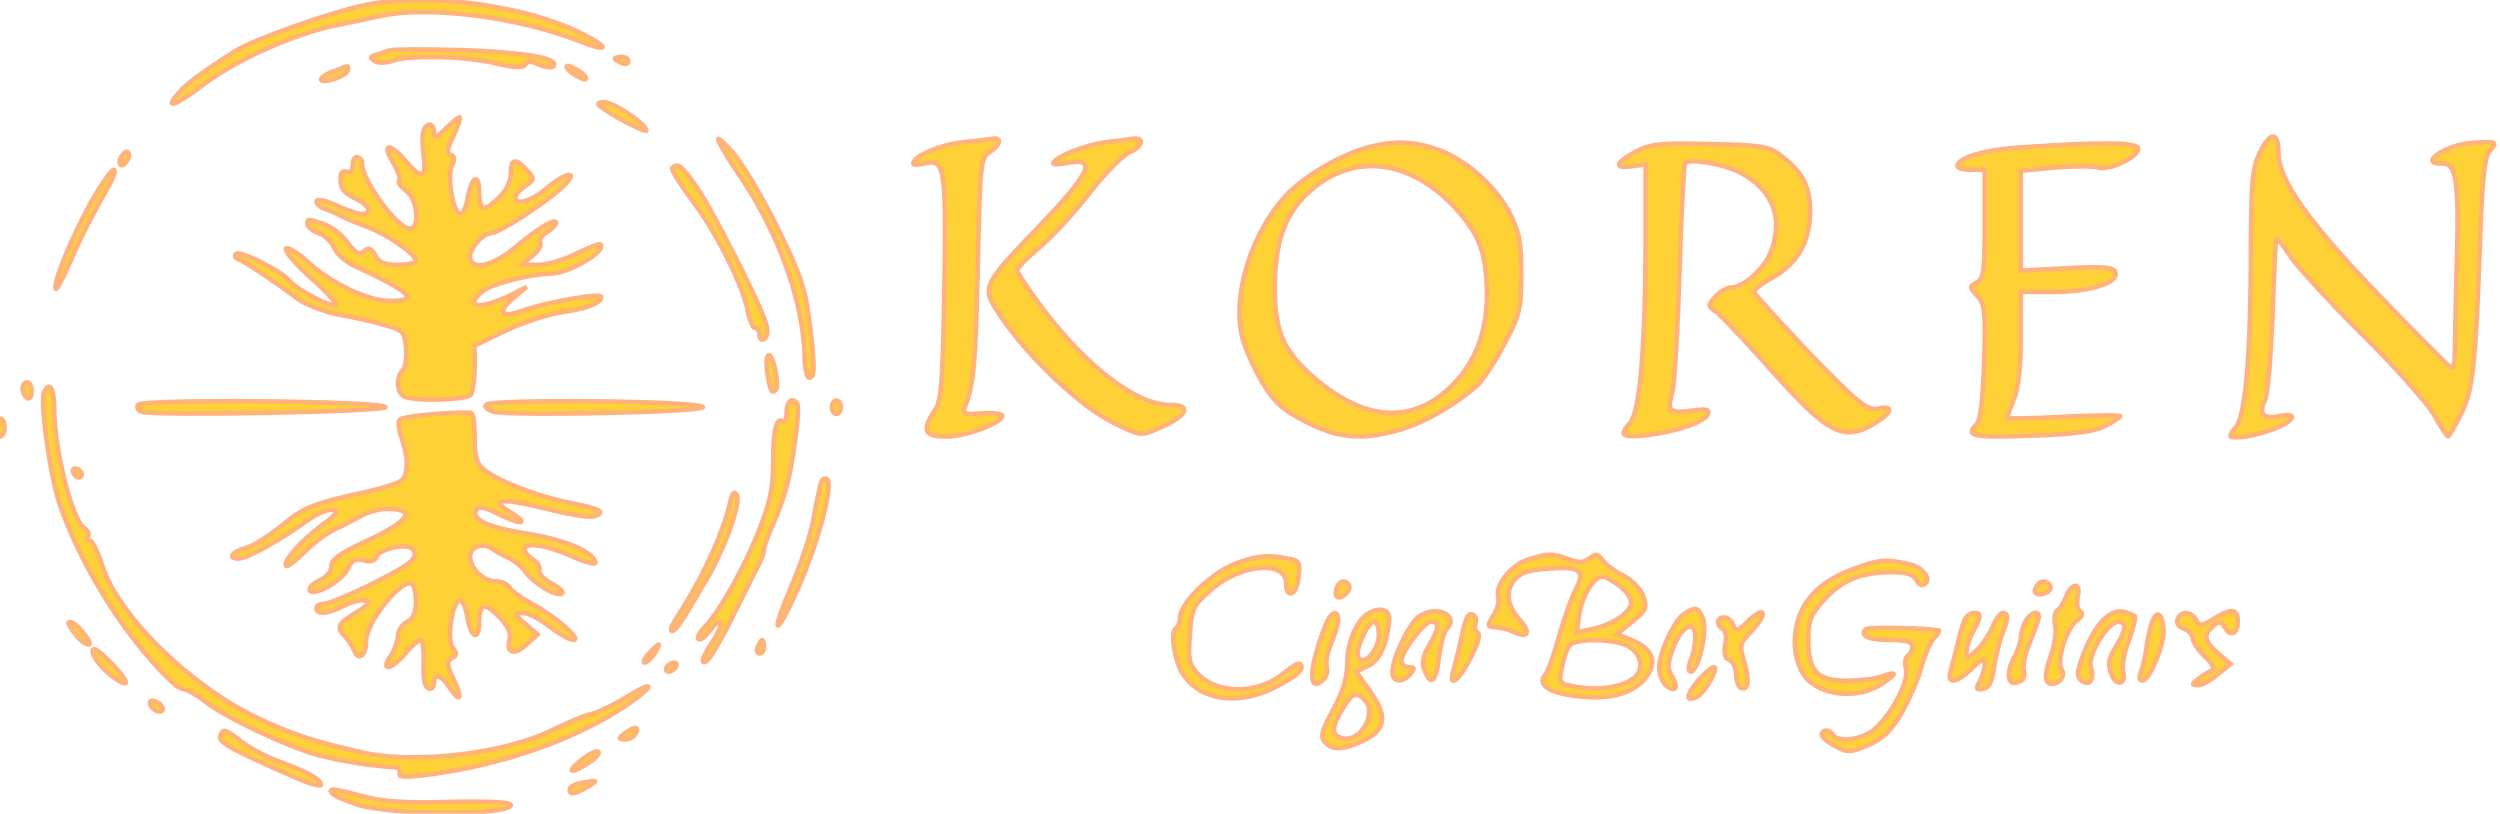 <svg width="553" height="180" xmlns="http://www.w3.org/2000/svg">
 <g id="Layer_1">
  <title>Layer 1</title>
  <g stroke="null" fill="#535F75">
   <g id="svg_1">
    <title stroke="#FFB27C" fill="#fed136">Layer 1</title>
    <path stroke="#FFB27C" fill="#fed136" d="m81,1.067c-7.6,1.5 -25.3,7.8 -29.1,10.3c-7.2,4.6 -10.6,7.1 -12.3,9.1c-3.5,3.9 -1,3.1 5.6,-1.9c7.3,-5.5 20.2,-11.2 29.3,-13c3.3,-0.7 7.8,-1.6 10,-2.1c10.4,-2.2 30,0.3 43.3,5.5c6.7,2.7 7.5,1.8 1.2,-1.4c-12.5,-6.4 -34.4,-9.3 -48,-6.5z"/>
    <path stroke="#FFB27C" fill="#fed136" d="m86,11.167c-0.8,0.3 -2.2,0.8 -3,1c-1.2,0.4 -1.2,0.6 -0.1,1.4c0.8,0.4 2.5,0.4 3.8,-0.1c3.6,-1.3 16,-1.1 22.8,0.5c4.3,1.1 6.2,1.1 6.7,0.3c0.5,-0.8 1.3,-0.8 3.2,0.1c1.4,0.6 2.8,0.7 3.1,0.2c1.1,-1.7 -6.3,-3 -20.5,-3.5c-8,-0.2 -15.2,-0.2 -16,0.1z"/>
    <path stroke="#FFB27C" fill="#fed136" d="m136,12.967c0,0.2 0.7,0.6 1.5,1c0.8,0.3 1.5,0.1 1.5,-0.4c0,-0.6 -0.7,-1 -1.5,-1c-0.8,0 -1.5,0.2 -1.5,0.4z"/>
    <path stroke="#FFB27C" fill="#fed136" d="m73.8,15.767c-1.6,0.5 -2.8,1.4 -2.8,1.8c0,0.5 1.4,0.4 3,-0.1c1.7,-0.6 3,-1.5 3,-2c0,-0.5 -0.1,-0.9 -0.2,-0.8c-0.2,0 -1.5,0.5 -3,1.1z"/>
    <path stroke="#FFB27C" fill="#fed136" d="m126.4,16.067c1.1,0.8 2.5,1.5 3,1.5c0.6,0 0.2,-0.7 -0.8,-1.5c-1.1,-0.8 -2.5,-1.5 -3,-1.5c-0.6,0 -0.2,0.7 0.8,1.5z"/>
    <path stroke="#FFB27C" fill="#fed136" d="m132.6,23.367c2,1.8 10.4,6.2 10.4,5.5c-0.1,-1.5 -7.3,-6.3 -9.4,-6.3c-1.1,0 -1.6,0.4 -1,0.8z"/>
    <path stroke="#FFB27C" fill="#fed136" d="m98.7,28.367c-2.2,2.1 -2.7,2.3 -2.7,0.9c0,-0.9 -0.4,-1.7 -0.9,-1.7c-1.5,0 -2,2.5 -1.4,6.9c0.7,4.9 -0.5,5.3 -4,1.1c-3.5,-4.1 -5.4,-3.9 -2.8,0.3c1.1,1.9 1.8,3.7 1.4,4.1c-0.4,0.3 0.3,1.3 1.5,2.2c2.5,1.7 3.2,8.4 0.9,8.4c-2.9,0 -11,-11.2 -10.6,-14.7c0,-0.4 -0.4,-0.9 -1,-1.1c-0.6,-0.2 -1.1,0.6 -1.1,1.7c0,1.3 -0.5,1.9 -1.4,1.5c-0.9,-0.3 -1.3,0.3 -1.3,1.9c0,1.8 0.9,2.9 3.4,4.1c1.9,0.9 3.1,2.1 2.7,2.7c-0.7,1.2 -2,0.9 -7.6,-1.5c-2.3,-1 -3.8,-1.2 -3.8,-0.6c0,0.6 0.8,1.3 1.8,1.6c0.9,0.3 2.5,1 3.6,1.6c1,0.5 3.6,1.6 5.7,2.4c4.2,1.4 10.9,6.1 10.9,7.5c0,0.5 -1.8,0.9 -4,0.9c-2.9,0 -4.2,-0.5 -5,-2.1c-0.9,-1.6 -1.4,-1.8 -2.5,-0.9c-1.1,0.9 -1.8,0.5 -3.6,-1.9c-1.2,-1.7 -3.6,-3.5 -5.2,-4.1c-3.7,-1.2 -3.7,-1.2 -3.7,0c0,0.6 1.1,1.5 2.5,2c1.4,0.5 2.9,2 3.4,3.2c0.5,1.3 2.4,3 4.2,3.9c12.9,6 14.9,7.9 8.1,7.9c-4.9,0 -13.3,-4.1 -18.4,-8.9c-2.1,-1.9 -4.1,-3.1 -4.5,-2.7c-0.5,0.5 2.1,3.5 5.7,6.7c3.6,3.2 5.9,5.9 5.2,5.9c-1.9,0 -8.6,-3.6 -10.2,-5.5c-1.8,-2.2 -11,-6.8 -11.8,-5.9c-0.4,0.4 -0.2,0.9 0.4,1.1c1.2,0.4 7.9,4.8 13.2,8.8c1.8,1.3 5.9,2.9 9,3.5c3.1,0.5 7.7,1.6 10.2,2.3c4.2,1.2 4.5,1.5 4.8,5.1c0.2,2.1 -0.1,4.3 -0.7,4.9c-1.7,1.7 -1.3,5.5 0.7,6c3.6,1 13.7,0.5 14.4,-0.6c0.4,-0.7 0.8,-3.4 0.8,-6l0,-4.8l7,-3.4c3.9,-1.8 9.4,-3.6 12.3,-4c5.5,-0.8 8.7,-2 8.7,-3.4c0,-1 -12.4,1.2 -17.6,3.1c-4.5,1.6 -5.5,0.3 -1.9,-2.8l3,-2.5l-4.2,2.1c-6.4,3 -9.7,2.4 -5.5,-1.2c1.8,-1.5 10.6,-3.8 14.8,-3.8c4.1,0 12.7,-5 11.2,-6.5c-0.2,-0.3 -2.6,0.7 -5.3,2c-2.6,1.4 -6.5,2.5 -8.4,2.5l-3.6,-0.1l2.3,-1.9c1.3,-1.1 2.1,-2.4 1.7,-2.9c-0.3,-0.6 0.3,-1.6 1.5,-2.3c1.1,-0.7 2,-1.6 2,-2.1c0,-1.2 -4,1.2 -9.1,5.5c-5,4.2 -9.9,5.2 -9.9,2c0,-2 2.9,-5.2 4.7,-5.2c1.6,0 11.1,-6.1 15.2,-9.7c4.6,-4.1 1.9,-4.3 -2.9,-0.3c-3.3,2.9 -7,4 -7,2.1c0,-0.6 1,-1.7 2.2,-2.5c2.1,-1.5 2.1,-1.6 0.3,-3.6c-2.5,-2.7 -3.5,-2.5 -3.5,0.8c0,1.8 -1,3.8 -2.8,5.5c-3.2,3.1 -4.2,2.7 -4.2,-1.5c0,-4.2 -1.7,-3.4 -2.5,1.3c-0.4,2.3 -1.2,3.8 -1.8,3.6c-1.6,-0.5 -2.8,-8.6 -1.7,-10.7c0.7,-1.3 0.6,-2 -0.3,-2.3c-0.9,-0.3 -0.8,-1.3 0.6,-4.2c1,-2 1.6,-3.9 1.4,-4.1c-0.2,-0.2 -1.5,0.9 -3,2.4z"/>
    <path stroke="#FFB27C" fill="#fed136" d="m159.1,31.567c0.7,1.4 2.9,5 5,8c8.4,12.6 13.7,27.7 13.9,39.7c0,2.4 0.5,4.3 1,4.3c1.3,0 1.3,-2.5 0,-12.9c-0.9,-6.9 -2,-10.2 -7.1,-20.5c-3.3,-6.7 -7.8,-14.2 -10,-16.7c-2.6,-2.8 -3.6,-3.5 -2.8,-1.9z"/>
    <path stroke="#FFB27C" fill="#fed136" d="m500,33.467c-1.8,3.6 -2,5.9 -2.1,20.8c0,24 -1.2,37.9 -3.4,40.3c-1,1.1 -1.4,2.1 -0.9,2.1c2.2,0.3 5.2,-0.3 9.2,-1.7c4.8,-1.8 5.8,-3.9 1.3,-2.9c-3.4,0.7 -4.6,-0.6 -3.1,-3.5c0.6,-1 1.3,-9.5 1.7,-18.7c0.3,-9.3 0.7,-16.9 0.8,-17.1c0.2,-0.2 1.6,1.6 3.1,3.9c1.6,2.4 8.8,10.2 16,17.4c7.2,7.1 14.3,15.1 15.8,17.7c1.5,2.7 2.9,4.8 3.1,4.8c0.2,0 1.5,-2.2 2.8,-4.8c2.7,-5.4 3.3,-10.4 4.3,-38.7c0.5,-14 1,-18.4 2.2,-19.8c1.7,-1.9 1.4,-2 -3.8,-1.7c-5.8,0.3 -12.5,4.8 -6.8,4.6c3.2,-0.1 3.8,4 3.2,22.9c-0.2,8.8 -0.4,17.5 -0.4,19.3c0,1.9 -0.4,3.2 -0.8,3c-0.4,-0.2 -7.6,-7.4 -15.9,-16c-15.8,-16.4 -22.3,-25.6 -22.3,-31.6c0,-4.6 -1.7,-4.8 -4,-0.3z"/>
    <path stroke="#FFB27C" fill="#fed136" d="m213,31.467c-5,0.5 -11,3.1 -11,4.7c0,0.4 1.1,0.3 2.4,0c4.6,-1.1 4.9,0.5 4.5,27.2c-0.4,21.5 -0.6,25.2 -2.2,27.5c-2.9,4.5 -2.3,5.7 2.8,5.7c4.5,0 13.3,-3.5 12.1,-4.8c-0.4,-0.3 -2.5,-0.5 -4.8,-0.3c-3.6,0.2 -4,0.1 -3.3,-1.6c1.9,-4.8 2.3,-9.4 2.8,-31.3c0.5,-22.4 0.6,-23.6 2.6,-24.9c2.3,-1.5 2.8,-3.2 0.9,-3c-0.7,0.1 -3.8,0.5 -6.8,0.8z"/>
    <path stroke="#FFB27C" fill="#fed136" d="m244.5,31.467c-4.6,0.6 -11.5,3.4 -11.5,4.7c0,0.3 1.6,0.2 3.5,-0.2c6.2,-1.1 4.5,2.5 -6.4,13.8c-13.3,13.9 -13.2,13.7 -8.4,20.7c5.9,8.7 17.3,19.4 24.3,22.9c6,3 6.3,3.1 9.8,1.6c6.8,-2.8 8.2,-5.4 3,-5.4c-7.4,0 -18.3,-8.3 -28.3,-21.5c-3,-4 -5.5,-7.8 -5.5,-8.3c0,-0.5 2.3,-2.8 5,-5.1c2.8,-2.3 7.8,-7.8 11.1,-12.1c3.4,-4.3 7.4,-8.4 9,-9c2.7,-1.2 3.1,-3.2 0.6,-2.9c-0.7,0.1 -3.4,0.5 -6.2,0.8z"/>
    <path stroke="#FFB27C" fill="#fed136" d="m296.4,34.967c-4.1,1.9 -8.9,5.2 -11.3,7.6c-8.3,8.5 -12.8,23 -10.2,32.5c0.6,2.2 2.5,6.5 4.3,9.5c2.7,4.5 4.4,6 9.6,8.7c7.3,3.8 12.7,4.2 21.2,1.7c5.3,-1.6 12,-5.5 16.9,-9.8c1.2,-1.2 3.9,-5.3 5.9,-9.1c3.4,-6.4 3.7,-7.7 3.7,-15.5c0,-7.3 -0.4,-9.2 -2.7,-13.7c-3.2,-5.9 -9.6,-11.6 -15.8,-13.8c-7,-2.5 -13.5,-1.9 -21.6,1.9zm15.6,3.7c5.3,2.4 10.2,6.8 13.8,12.4c1.8,2.9 2.6,5.7 3,10.8c0.7,9.8 -1.8,17.6 -7.5,23.3c-9,9 -19.9,8.1 -31.6,-2.5c-5.9,-5.4 -7.7,-9.7 -7.7,-18.9c0,-9.5 1.9,-15.4 6.3,-20.1c6.6,-6.9 15.4,-8.8 23.7,-5z"/>
    <path stroke="#FFB27C" fill="#fed136" d="m361.8,33.567c-4.6,2.5 -4.9,3.8 -0.8,3.2l3,-0.4l0,18.3c-0.1,22.6 -1.3,36.4 -3.4,38.8c-2.6,2.9 -1.9,3.4 3.7,2.8c6.7,-0.8 13,-3 13.5,-4.7c0.4,-1 -0.5,-1.2 -3.7,-0.7c-4.8,0.6 -5.4,0.1 -4.2,-4c0.5,-1.6 1.2,-13.5 1.6,-26.4c0.4,-12.9 1,-23.8 1.2,-24.3c0.8,-1.2 8.2,0 12,1.9c7.4,3.7 10,10.4 6.9,17.9c-1.5,3.6 -6,7.6 -8.6,7.6c-0.9,0 -2.5,0.9 -3.5,2c-1.8,2 -1.8,2.1 0.1,3.4c1.1,0.8 6.4,6.4 11.9,12.6c12.9,14.5 16.3,16.3 23.3,12c3.9,-2.4 4.2,-3.9 0.5,-3.2c-2.3,0.4 -4.1,-1 -15,-12.2c-6.7,-7.1 -12.3,-13.2 -12.3,-13.6c0,-0.5 1.8,-1.9 4,-3.1c5.6,-3.2 8.3,-7.8 8.4,-14.5c0,-5.8 -1.6,-9 -6.8,-12.8c-2.4,-1.8 -4.4,-2.1 -15.4,-2.3c-11.1,-0.3 -13.2,0 -16.4,1.7z"/>
    <path stroke="#FFB27C" fill="#fed136" d="m447.5,32.567c-8.5,0.5 -14.5,2.3 -14.5,4.2c0,0.4 1.4,0.8 3,0.8l3,0l0,12c0,10.2 -0.2,12 -1.7,12.9c-1.7,0.9 -1.7,1.1 0.1,3c1.6,1.7 1.8,3.5 1.5,14.5c-0.3,8.2 -0.8,12.9 -1.6,13.8c-2.8,2.7 -1,3.1 12,2.6c9.8,-0.3 14,-0.9 16.5,-2.2c1.7,-0.9 3.2,-1.9 3.2,-2.1c0,-0.3 -5.6,-0.2 -12.5,0.1c-6.9,0.4 -12.5,0.5 -12.5,0.2c0,-0.3 0.7,-2.2 1.5,-4.1c1,-2.4 1.5,-7 1.5,-13.7l0,-10l7.5,0c7.3,0 13.5,-1.8 13.5,-3.9c0,-1.6 -2.2,-1.8 -11.7,-1.3l-9.3,0.5l0,-11l0,-11.1l7.5,-0.7c4.1,-0.3 8.4,-0.4 9.6,0c2.4,0.8 8.9,-2.3 8.9,-4.2c0,-1.4 -8.3,-1.5 -25.5,-0.3z"/>
    <path stroke="#FFB27C" fill="#fed136" d="m26.6,35.067c-0.3,0.8 -0.1,1.5 0.3,1.5c0.5,0 1.1,-0.7 1.5,-1.5c0.3,-0.8 0.1,-1.5 -0.3,-1.5c-0.5,0 -1.1,0.7 -1.5,1.5z"/>
    <path stroke="#FFB27C" fill="#fed136" d="m148.7,37.167c-0.3,0.3 1.6,3.4 4.2,6.9c5.4,7 11.4,19 12.5,24.7c0.4,2.1 1.1,3.8 1.6,3.8c0.6,0 1,0.7 1,1.6c0,0.8 0.5,1.2 1.1,0.8c0.6,-0.3 0.8,-1.7 0.4,-3.2c-1,-4 -12.1,-25.8 -15.6,-30.7c-3.2,-4.5 -4,-5.1 -5.2,-3.9z"/>
    <path stroke="#FFB27C" fill="#fed136" d="m20.1,44.767c-4.5,8.3 -8.3,17.6 -7.8,19.1c0.1,0.5 1.5,-1.9 3,-5.4c2.8,-6.5 4.1,-9 8.4,-16.7c1.4,-2.3 2,-4.2 1.5,-4.2c-0.6,0 -2.9,3.3 -5.1,7.2z"/>
    <path stroke="#FFB27C" fill="#fed136" d="m169.7,82.267c0.6,4.1 1,5 1.9,4c0.9,-0.8 -0.5,-7.7 -1.5,-7.7c-0.5,0 -0.7,1.7 -0.4,3.7z"/>
    <path stroke="#FFB27C" fill="#fed136" d="m5,85.967c0,0.8 0.5,1.8 1,2.1c0.6,0.3 1,-0.3 1,-1.4c0,-1.2 -0.4,-2.1 -1,-2.1c-0.5,0 -1,0.6 -1,1.4z"/>
    <path stroke="#FFB27C" fill="#fed136" d="m9.7,86.967c-0.8,1.9 1.1,16.1 2.9,22.6c2.8,9.7 10,23.2 17.9,33c4.6,5.7 8.5,9.6 9.8,9.8c1.2,0.2 3.3,1.4 4.8,2.6c4,3.4 18.6,10.3 25.4,12.1c5,1.3 11.2,2.3 17.2,2.7c0.6,0.1 0.9,0.7 0.7,1.3c-0.4,0.9 1.2,0.9 6.3,0.3c16.5,-2.1 33.1,-8 44.1,-15.5c6.5,-4.5 6,-5.6 -0.7,-1.4c-2.8,1.7 -6.1,3.2 -7.4,3.5c-1.3,0.2 -5,1.8 -8.3,3.4c-10.4,5.3 -30.7,7.7 -42.1,5.1c-10.8,-2.4 -16.2,-4.2 -23.8,-7.9c-15,-7.3 -30.4,-22.6 -33.9,-33.5c-0.9,-3 -2.2,-5.5 -2.7,-5.5c-0.6,0 -0.8,-0.4 -0.4,-0.9c0.3,-0.6 -0.1,-1.3 -0.8,-1.8c-2.7,-1.6 -6.7,-17.4 -6.7,-26.6c0,-4.5 -1.2,-6.2 -2.3,-3.3z"/>
    <path stroke="#FFB27C" fill="#fed136" d="m30.5,89.567c-0.3,0.6 0,1.2 0.7,1.5c2.6,1 54.3,0 54.1,-1c-0.4,-1.4 -53.9,-1.9 -54.8,-0.5z"/>
    <path stroke="#FFB27C" fill="#fed136" d="m107.5,89.567c-0.3,0.5 0.4,1.2 1.7,1.5c4.1,1 46.3,0.1 46.3,-1c0,-1.4 -47.1,-1.9 -48,-0.5z"/>
    <path stroke="#FFB27C" fill="#fed136" d="m174,91.167c0,1.4 -0.4,2.3 -0.9,2c-1.4,-0.9 -2.1,2.1 -2.1,9.5c0,5.3 -0.7,8.6 -3.1,14.6c-3.2,8.2 -8.9,18.3 -12.1,21.5c-1.1,1.1 -1.7,2.3 -1.3,2.6c0.3,0.4 1.5,-0.4 2.5,-1.8c2.9,-3.9 3.4,-1.7 0.5,2.5c-1.4,2.1 -2.3,4 -2,4.3c0.8,0.8 2.7,-2.2 7.4,-11.6c2.4,-4.8 4.7,-9.5 5.2,-10.4c0.5,-1 0.9,-2.2 0.9,-2.8c0,-0.6 0.8,-2.9 1.9,-5.3c1,-2.3 2.4,-6 3,-8.2c1.5,-5.2 3.1,-17.6 2.5,-18.7c-1.1,-1.7 -2.4,-0.7 -2.4,1.8z"/>
    <path stroke="#FFB27C" fill="#fed136" d="m184,90.067c0,0.8 0.5,1.5 1,1.5c0.6,0 1,-0.7 1,-1.5c0,-0.8 -0.4,-1.5 -1,-1.5c-0.5,0 -1,0.7 -1,1.5z"/>
    <path stroke="#FFB27C" fill="#fed136" d="m96.3,91.567c-3.9,0.3 -7.5,0.8 -7.9,1.3c-0.4,0.4 -0.2,2.2 0.4,4c1.6,4.3 1.5,8.2 0,9.4c-0.7,0.6 -3.8,1.6 -6.8,2.3c-12.8,2.8 -14.5,3.5 -19.6,7.6c-2.9,2.4 -6.4,4.6 -7.9,5c-3.1,0.8 -4.3,2.4 -1.8,2.4c1.9,0 8.5,-3.6 15.1,-8.3c2.2,-1.6 4.9,-2.7 5.8,-2.5c1.4,0.2 0.9,1 -2.4,3.4c-4.5,3.3 -8.8,8.2 -7.9,9c0.3,0.3 2.1,-1.1 4.1,-3.1c2,-2 5.1,-4.3 6.9,-5.1c1.8,-0.8 4.3,-2.2 5.7,-2.9c1.4,-0.8 3.9,-1.5 5.6,-1.5c6.9,0 4.9,2.8 -5.2,7.4c-5.3,2.5 -7.2,3.9 -7.1,5.2c0.1,1.1 -0.9,2.4 -2.6,3.2c-1.5,0.7 -2.5,1.7 -2.2,2.2c0.9,1.5 7.2,-2.1 8.4,-4.7c0.9,-2 1.7,-2.4 3.5,-1.9c1.6,0.4 2.6,0.1 2.9,-0.8c0.7,-1.8 6.6,-3.1 8,-1.7c0.7,0.7 0.6,1.5 -0.3,2.6c-1.6,1.9 -17.2,9.5 -19.4,9.5c-0.9,0 -1.6,0.4 -1.6,1c0,1.5 2.7,1.2 6.1,-0.6c1.7,-0.8 3.8,-1.4 4.7,-1.1c1.3,0.2 0.7,0.9 -2,2.6c-4.1,2.5 -4.5,3.3 -2.5,5.3c0.7,0.7 1.6,2.1 2,3.1c1,2.6 2.7,1.1 2.7,-2.2c0,-4.1 8,-13.9 10.1,-12.5c0.5,0.3 0.9,2.1 0.9,3.9c0,2.4 -0.6,3.8 -2,4.5c-1.1,0.6 -2,2 -2,3.1c0,1.1 -0.7,3.1 -1.6,4.4c-2.4,3.6 0.1,3.2 3.3,-0.5c1.3,-1.7 2.9,-3 3.4,-3c0.4,0 0.7,2.3 0.6,5.1c-0.1,3.4 0.2,5.3 1.1,5.6c0.6,0.3 1.2,-0.2 1.2,-1.1c0,-2.4 1.6,-1.9 3.5,1c2.4,3.6 2.9,2.3 0.8,-2c-1.5,-3.1 -1.5,-3.9 -0.3,-4.6c1.1,-0.6 1.1,-1.2 0.2,-2.2c-1.4,-1.7 -0.3,-9.9 1.4,-10.5c0.7,-0.2 1.4,1.4 1.8,3.7c0.7,4.6 2.6,5.4 2.6,1.1c0,-4.2 1.3,-4.5 4.5,-1.1c1.9,1.9 2.6,3.6 2.2,4.9c-0.8,3.1 1.1,3.6 3.8,1.1l2.4,-2.2l-2.7,-2.4c-2.6,-2.2 -2.6,-2.3 -0.6,-2.4c1.2,0 3.8,1.3 5.9,3c2.1,1.6 4.5,3 5.3,3c2.1,0 -4,-5.3 -9.3,-8.1c-2.2,-1.2 -4.4,-2.8 -4.8,-3.5c-0.4,-0.8 -1.8,-1.4 -3.1,-1.4c-2.6,0 -5.6,-2.8 -5.6,-5.4c0,-2.2 2.8,-3.2 4.9,-1.8c0.9,0.7 2.6,1.6 3.7,2.1c1.2,0.6 2.8,1.8 3.5,2.9c1.9,2.6 6.6,5.5 8.1,5c0.7,-0.3 -0.1,-1.2 -2,-2.2c-1.9,-1 -3.1,-2.3 -2.9,-3c0.3,-0.7 -0.4,-1.8 -1.4,-2.4c-1,-0.7 -1.9,-1.7 -1.9,-2.2c0,-1.7 4.8,-1.1 10.5,1.5c3.4,1.5 5.5,2 5.2,1.2c-0.8,-2.4 -6.8,-4.9 -15.4,-6.3c-8.5,-1.3 -12.2,-3.1 -10.9,-5.3c0.5,-0.7 2,-0.4 4.6,0.9c5.2,2.7 7.4,2.5 3,-0.2c-5,-3.1 -2.3,-3.3 8,-0.8c4.9,1.3 9.6,2 10.6,1.6c2.5,-1 1.3,-1.6 -6.3,-3.1c-7,-1.5 -15.5,-4.8 -18.5,-7.4c-1.3,-1 -1.8,-2.9 -1.8,-6.7c0,-2.9 -0.3,-5.4 -0.7,-5.6c-0.5,-0.2 -4,-0.1 -8,0.2z"/>
    <path stroke="#FFB27C" fill="#fed136" d="m-1,94.567c0,1.1 0.5,2 1,2c0.6,0 1,-0.9 1,-2c0,-1.1 -0.4,-2 -1,-2c-0.5,0 -1,0.9 -1,2z"/>
    <path stroke="#FFB27C" fill="#fed136" d="m16.2,104.467c0.4,1.3 1.8,1.6 1.9,0.4c0,-0.4 -0.5,-0.9 -1.1,-1.2c-0.7,-0.2 -1.1,0.2 -0.8,0.8z"/>
    <path stroke="#FFB27C" fill="#fed136" d="m181.6,106.767c-0.2,0.7 -1,4.2 -1.6,7.7c-0.6,3.6 -2.9,10.4 -5,15.3c-4.4,10.3 -3.8,11.9 0.8,2c4.9,-10.5 8.8,-24.7 7.1,-25.8c-0.5,-0.3 -1.1,0.1 -1.3,0.8z"/>
    <path stroke="#FFB27C" fill="#fed136" d="m161.5,111.167c-1.6,6.9 -6.2,16.9 -12.1,25.9c-0.9,1.4 -1.2,2.5 -0.8,2.5c0.9,0 1.6,-1 7.6,-11.2c4,-6.7 7.8,-17.2 6.8,-18.9c-0.6,-0.9 -1,-0.5 -1.5,1.7z"/>
    <path stroke="#FFB27C" fill="#fed136" d="m273.3,124.667c-5.5,2.1 -12.3,8.8 -12.3,12c0,1 -0.4,2 -0.9,2.3c-1.3,0.8 -0.3,7.4 1.6,10.2c3.8,5.8 12.2,7 20.3,2.9c4.9,-2.5 6.7,-4.1 5.6,-5.2c-0.3,-0.3 -1.9,0.6 -3.6,2c-5.5,4.7 -14.7,4.8 -19,0.2c-2,-2.1 -2.2,-3.2 -1.8,-8.6c0.4,-5.9 0.7,-6.5 4.7,-10c6.5,-5.8 16.6,-6.6 16.6,-1.4c0,3.5 2.3,2.6 2.7,-1c0.5,-4.2 0.6,-4.1 -4.7,-4.9c-2.8,-0.4 -5.6,0.1 -9.2,1.5z"/>
    <path stroke="#FFB27C" fill="#fed136" d="m338.3,123.667c-3.8,1.1 -7.6,5.6 -6.9,8.2c0.3,1.1 -0.2,3 -1.1,4.3c-1.2,2 -1.3,2.4 -0.2,2.5c2.3,0.2 3.3,0.5 5.2,1.3c2.7,1.3 3.3,-0.1 1,-2.7c-2.9,-3.2 -3.4,-6.3 -1.4,-8.9c1.4,-1.7 3.2,-2.3 7.8,-2.6c7,-0.5 8.1,0.4 5.7,4.9c-0.9,1.8 -2.5,6.4 -3.6,10.3c-1.1,3.9 -2.4,7.6 -3,8.3c-1.9,2.3 1,4.1 7.6,4.8c7.3,0.8 12.5,-0.9 15.1,-4.8c2.1,-3.2 0.8,-5.9 -3.6,-7.7l-3.2,-1.3l3.4,-2.8c3,-2.4 3.3,-3 2.4,-5.6c-0.6,-1.6 -2.4,-3.5 -4.3,-4.5c-1.9,-0.9 -3.9,-2.4 -4.7,-3.4c-1.1,-1.5 -1.5,-1.6 -2.9,-0.5c-1.2,1 -2.3,1.1 -4.7,0.2c-3.7,-1.3 -4.2,-1.3 -8.6,0zm20.3,6.2c1.7,1.5 2.5,3 2.1,4c-0.8,2.2 -4.6,4.5 -8.6,5.3l-3.3,0.7l0.5,-3.7c0.6,-4.3 3.2,-8.6 5.2,-8.6c0.7,0 2.6,1.1 4.1,2.3zm1.4,13c3.1,1.6 3.8,5.4 1.3,7.2c-2.6,1.9 -7.4,2.7 -12.3,1.9c-4.2,-0.7 -4.2,-0.7 -3.5,-4.3c0.4,-2 1.1,-4.2 1.7,-4.9c1.3,-1.6 9.6,-1.5 12.8,0.1z"/>
    <path stroke="#FFB27C" fill="#fed136" d="m412.5,124.967c-6.8,2.2 -10.3,4.5 -13,8.3c-2.9,4.4 -3.3,10.8 -1,15.2c2.6,5.1 11.4,6.6 17.3,3.1c3.8,-2.4 4.2,-3.3 0.6,-2c-1.4,0.6 -5,1 -7.9,1c-6.6,0 -8.5,-2.1 -8.5,-9.2c0,-4.1 0.5,-5.4 3.6,-8.8c3.9,-4.3 8.2,-6 15.1,-6c3,0 4.5,0.5 5.2,1.7c0.7,1.3 1.3,1.5 2.1,0.7c1.1,-1.1 -0.8,-3.5 -3.4,-4.1c-4.5,-1.1 -6.6,-1.1 -10.1,0.1z"/>
    <path stroke="#FFB27C" fill="#fed136" d="m295.7,129.967c-0.3,0.8 -0.3,1.7 0,2c0.9,0.9 3.4,-1.5 2.7,-2.5c-0.8,-1.3 -2.1,-1.1 -2.7,0.5z"/>
    <path stroke="#FFB27C" fill="#fed136" d="m450.5,129.667c-1,1.5 0.1,2.3 2,1.5c0.9,-0.3 1.3,-1 1,-1.6c-0.8,-1.3 -2.2,-1.3 -3,0.1z"/>
    <path stroke="#FFB27C" fill="#fed136" d="m457,131.967c-0.5,1.3 -1.3,2.7 -1.9,3c-0.6,0.4 -0.8,1.9 -0.5,3.4c0.3,1.5 -0.2,4.7 -1.1,7.1c-1,2.9 -1.2,4.8 -0.6,5.4c1.5,1.5 4.4,-1.2 3.2,-2.7c-1.4,-1.6 1,-9.2 3.3,-10.9c1.3,-1 1.5,-1.6 0.7,-2.1c-0.6,-0.4 -0.8,-1.8 -0.5,-3.2c0.8,-3.2 -1.3,-3.2 -2.6,0z"/>
    <path stroke="#FFB27C" fill="#fed136" d="m302.7,135.667c-2.7,1.6 -4.7,6.4 -4.7,11.2c0,3 -1,6.2 -3.1,10.1c-2.5,4.6 -2.9,6 -1.9,7.1c1.6,2 4.1,1.9 8.5,-0.2c5.1,-2.4 5.5,-5.4 1.6,-10.9l-3.1,-4.4l2.5,-1.2c2.7,-1.2 4.3,-4.7 4.8,-10.3c0.2,-2.2 -2,-2.9 -4.6,-1.4zm2.3,4.7c0,3.5 -3.6,7.4 -4.6,4.9c-0.6,-1.7 2.1,-7.7 3.6,-7.7c0.6,0 1,1.3 1,2.8zm-3.2,14.4c3.1,3.1 -1.2,10 -5.3,8.4c-2,-0.7 -1.9,-2.5 0.5,-6.4c2.1,-3.5 3,-3.8 4.8,-2z"/>
    <path stroke="#FFB27C" fill="#fed136" d="m313.9,136.367c-2.2,1.5 -5.9,9.2 -5.9,12.3c0,2.3 2.3,2.5 4,0.4c1,-1.2 1,-1.5 -0.4,-1.5c-0.9,0 -1.6,-0.6 -1.6,-1.3c0,-2.1 5,-8.7 6.5,-8.7c2,0 1.9,1.2 -0.4,5.2c-1.4,2.4 -1.7,3.9 -1,5.5c1.4,3.7 2.6,2.6 3.2,-2.9c0.4,-2.8 1.1,-5.6 1.7,-6.2c3,-3 -2.3,-5.5 -6.1,-2.8z"/>
    <path stroke="#FFB27C" fill="#fed136" d="m372.7,135.667c-2.3,1.3 -5.6,8.5 -5.7,12c0,1.5 0.7,3.2 1.5,3.9c2.1,1.8 2.9,0.6 1.4,-1.9c-1.1,-1.7 -1.1,-2.8 0.2,-6.3c1.8,-4.9 4.9,-6.5 4.9,-2.4c0,1.3 -0.4,3.6 -1,5c-0.6,1.6 -0.6,2.6 0,2.6c1.7,0 3.8,-9.3 2.7,-11.8c-1.2,-2.5 -1.5,-2.6 -4,-1.1z"/>
    <path stroke="#FFB27C" fill="#fed136" d="m465.5,136.867c-1.4,1.2 -3.4,4.5 -4.5,7.4c-1.6,4.3 -1.7,5.3 -0.6,6.3c1.8,1.4 3,-0.3 2.1,-3.1c-0.8,-2.4 3.7,-9.9 6,-9.9c2,0 1.9,1.6 -0.5,5.5c-1.6,2.6 -1.8,3.8 -1,6c1.1,3 3.5,2.4 2.6,-0.8c-0.2,-1.1 0.3,-4.2 1.4,-6.8c1,-2.7 1.5,-5.1 1.2,-5.2c-2.9,-1.5 -4.4,-1.4 -6.7,0.6z"/>
    <path stroke="#FFB27C" fill="#fed136" d="m490,136.667c-3,1.9 -3.4,1.9 -4.2,0.5c-1.1,-2 -3.4,-2.1 -4.1,-0.2c-0.4,0.9 0.2,1.7 1.4,2.1c1,0.4 1.9,1.3 1.9,2.1c0,0.8 1.2,2.7 2.8,4.1c1.5,1.4 2.2,2.8 1.6,3c-0.6,0.2 -2,1 -3,1.8c-1.7,1.3 -1.7,1.4 -0.2,1.5c0.9,0 2.9,-1.1 4.4,-2.4l2.8,-2.3l-2.7,-2.3c-3.1,-2.7 -3.4,-4.2 -1.1,-6.1c1.3,-1.1 1.7,-1 2.6,0.4c1.1,2.1 2.8,1.3 2.8,-1.3c0,-2.9 -1.3,-3.1 -5,-0.9z"/>
    <path stroke="#FFB27C" fill="#fed136" d="m293.2,138.267c-3.7,9.6 -3.9,15 -0.7,12.3c0.9,-0.7 1.3,-2 1,-3c-0.3,-0.9 0.1,-3.3 1,-5.3c0.8,-2 1.5,-4.3 1.5,-5.2c0,-2.4 -1.7,-1.7 -2.8,1.2z"/>
    <path stroke="#FFB27C" fill="#fed136" d="m324.6,136.467c-0.4,0.5 -1,2.9 -1.5,5.3c-0.5,2.4 -1.3,5.3 -1.6,6.5c-1.3,4.2 1.2,2.4 3.8,-2.7c1.6,-3 2.2,-5.2 1.6,-5.6c-0.6,-0.3 -0.8,-1.2 -0.5,-2c0.6,-1.6 -1,-2.9 -1.8,-1.5z"/>
    <path stroke="#FFB27C" fill="#fed136" d="m386.3,137.767c-2,1.9 -2.3,2 -2.9,0.5c-0.3,-0.9 -1.2,-1.7 -2,-1.7c-1.7,0 -1.9,1.6 -0.3,2.6c0.6,0.3 0.9,1.9 0.5,3.4c-0.3,1.9 -0.1,3 0.9,3.4c0.8,0.3 1.5,1.6 1.5,3c0,1.4 0.4,2.7 0.9,3.1c1.8,1 2.2,-1.4 1,-5.5c-1.2,-3.8 -1.1,-4.2 1.4,-6.8c4.1,-4.3 3.1,-6.2 -1,-2z"/>
    <path stroke="#FFB27C" fill="#fed136" d="m434.5,137.267c-0.4,1 -1.1,3.4 -1.5,5.3c-0.5,1.9 -1.2,4.5 -1.5,5.7c-1,3.2 1.2,3 4.7,-0.4c2.3,-2.2 2.8,-2.4 2.8,-0.9c0,0.9 -0.5,2.6 -1.1,3.8c-0.9,1.7 -0.8,1.9 0.8,1.6c1.3,-0.2 2,-1.6 2.4,-4.8c0.4,-2.5 1.2,-5.8 1.8,-7.3c1.4,-3.5 1.4,-4.7 0.1,-4.7c-0.5,0 -1.6,1.5 -2.3,3.2c-0.8,1.8 -2.4,4.2 -3.6,5.2c-2.1,1.9 -2.1,1.9 -2.1,0c0.1,-1 0.7,-3 1.5,-4.4c1.8,-3.2 1.8,-4 0.1,-4c-0.8,0 -1.7,0.8 -2.1,1.7z"/>
    <path stroke="#FFB27C" fill="#fed136" d="m448,137.467c-0.5,1.1 -1,2.7 -1,3.6c0,0.9 -0.7,3 -1.6,4.6c-1.8,3.6 -1.2,6.2 1.1,5.2c1.1,-0.3 1.5,-1.3 1.2,-2.5c-0.3,-1.1 0.3,-4 1.4,-6.5c1,-2.4 1.9,-4.9 1.9,-5.4c0,-1.6 -1.9,-1 -3,1z"/>
    <path stroke="#FFB27C" fill="#fed136" d="m476.4,136.767c-0.5,0.7 -1.1,3.3 -1.5,5.8c-0.3,2.5 -1,5.3 -1.4,6.2c-0.4,1.1 -0.3,1.8 0.4,1.8c1.6,0 5,-8.3 4.7,-11.4c-0.3,-3.2 -1.2,-4.1 -2.2,-2.4z"/>
    <path stroke="#FFB27C" fill="#fed136" d="m16.1,139.567c0.9,1.3 2.2,2.6 3,2.9c1.1,0.3 1,-0.1 -0.2,-1.9c-0.9,-1.3 -2.2,-2.6 -3,-2.9c-1.1,-0.3 -1,0.1 0.2,1.9z"/>
    <path stroke="#FFB27C" fill="#fed136" d="m412.7,139.167c-1.4,1.5 0.6,2.4 5.4,2.4c3.6,0 4.9,0.4 4.9,1.4c0,0.8 -0.5,1.8 -1,2.1c-0.6,0.3 -0.7,1.7 -0.4,3c0.7,2.8 -3.5,10.5 -7.3,13.5c-2.7,2.1 -7.8,2.7 -8.8,1c-0.8,-1.3 -2.5,-1.3 -2.5,0c0,0.5 1.4,1.7 3,2.5c2.8,1.5 3.4,1.4 7.4,-0.3c3.3,-1.5 5,-3.2 7.4,-7.3c1.6,-3 3.6,-7.4 4.2,-9.9c0.7,-2.5 1.9,-5.3 2.7,-6.3c0.9,-0.9 1.4,-1.7 1.2,-1.8c-2.8,-0.6 -15.7,-0.8 -16.2,-0.3z"/>
    <path stroke="#FFB27C" fill="#fed136" d="m167.6,143.067c-0.3,0.8 -0.1,1.5 0.4,1.5c0.6,0 1,-0.7 1,-1.5c0,-0.8 -0.2,-1.5 -0.4,-1.5c-0.2,0 -0.6,0.7 -1,1.5z"/>
    <path stroke="#FFB27C" fill="#fed136" d="m143.5,144.567c-1,1.1 -1.4,2 -0.9,2c0.5,0 1.5,-0.9 2.2,-2c0.7,-1.1 1.1,-2 0.9,-2c-0.2,0 -1.2,0.9 -2.2,2z"/>
    <path stroke="#FFB27C" fill="#fed136" d="m21,145.467c1.2,2.4 6.1,6.3 6.8,5.6c0.7,-0.6 -5.8,-7.5 -7,-7.5c-0.5,0 -0.4,0.9 0.2,1.9z"/>
    <path stroke="#FFB27C" fill="#fed136" d="m147.5,147.567c-0.3,0.5 -0.2,1 0.4,1c0.5,0 1.3,-0.5 1.6,-1c0.3,-0.6 0.2,-1 -0.4,-1c-0.5,0 -1.3,0.4 -1.6,1z"/>
    <path stroke="#FFB27C" fill="#fed136" d="m375.5,150.667c-2.6,3.2 -2.7,4.6 -0.3,3.6c1.7,-0.6 5.2,-6.7 3.9,-6.7c-0.5,0 -2.1,1.4 -3.6,3.1z"/>
    <path stroke="#FFB27C" fill="#fed136" d="m33.2,155.767c0.5,1.5 2.8,2.3 2.8,1c0,-0.5 -0.7,-1.3 -1.6,-1.6c-1,-0.4 -1.4,-0.1 -1.2,0.6z"/>
    <path stroke="#FFB27C" fill="#fed136" d="m138.4,162.067c-1.7,1.3 -1.7,1.4 -0.2,1.5c0.9,0 2,-0.5 2.3,-1.1c1.1,-1.7 0,-2 -2.1,-0.4z"/>
    <path stroke="#FFB27C" fill="#fed136" d="m48.7,162.867c-0.5,1.3 2.8,3.1 16.6,9.1c3.1,1.4 5.7,2.1 5.7,1.6c0,-1.2 -3.2,-2.9 -9.4,-5.2c-2.6,-0.9 -6.3,-2.9 -8.1,-4.3c-3.9,-2.9 -4.1,-3 -4.8,-1.2z"/>
    <path stroke="#FFB27C" fill="#fed136" d="m128.5,168.167c-3.5,2.8 -2.2,3.2 1.8,0.5c1.6,-1 2.5,-2.1 2,-2.4c-0.4,-0.3 -2.2,0.6 -3.8,1.9z"/>
    <path stroke="#FFB27C" fill="#fed136" d="m128.3,173.267c-1.3,0.2 -2.3,0.9 -2.3,1.4c0,1.2 1,1.1 4,-0.6c2.5,-1.5 2.3,-1.6 -1.7,-0.8z"/>
    <path stroke="#FFB27C" fill="#fed136" d="m73.4,175.467c0.3,0.5 2.9,1.6 5.6,2.5c7.2,2.4 34,2.4 34,0.1c0,-0.6 -4.9,-0.9 -13.3,-0.7c-9.8,0.3 -14.8,0 -19.3,-1.2c-7.2,-1.9 -7.7,-1.9 -7,-0.7z"/>
   </g>
  </g>
 </g>

</svg>